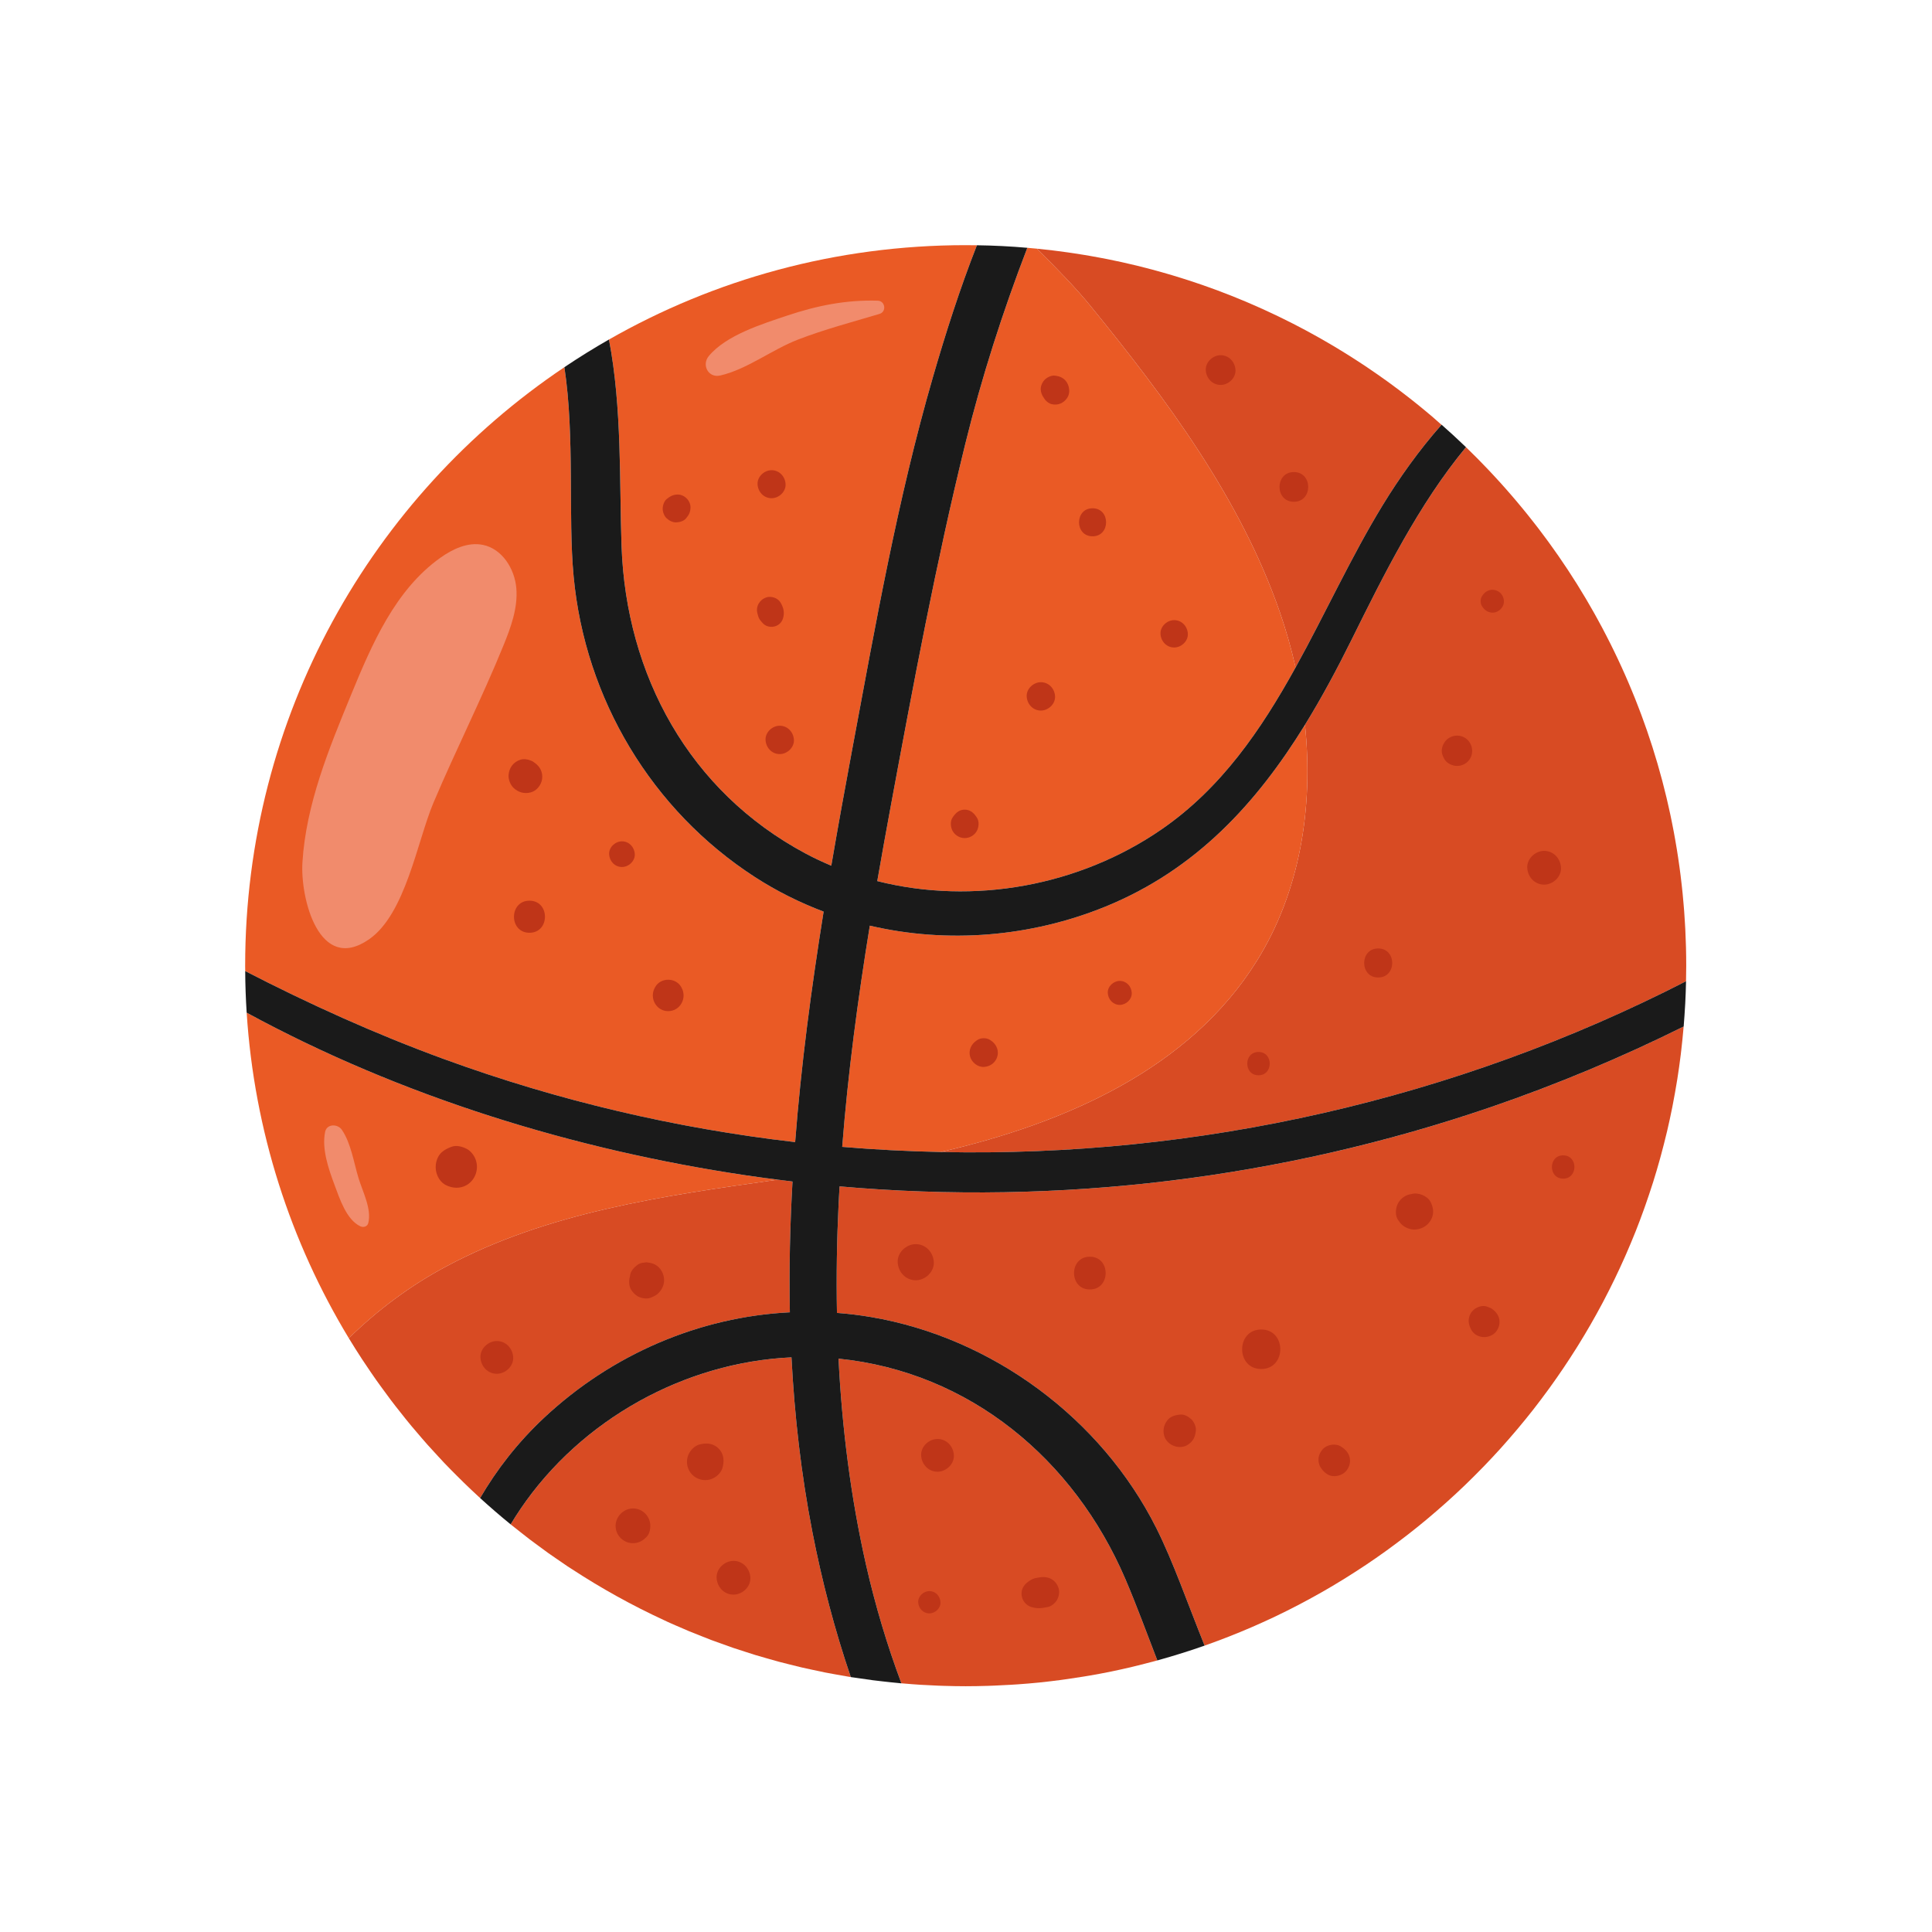 <?xml version="1.0" encoding="utf-8"?>
<!-- Generator: Adobe Illustrator 27.5.0, SVG Export Plug-In . SVG Version: 6.00 Build 0)  -->
<svg version="1.1" id="Capa_1" xmlns="http://www.w3.org/2000/svg" xmlns:xlink="http://www.w3.org/1999/xlink" x="0px" y="0px"
	 viewBox="0 0 2122 2122" style="enable-background:new 0 0 2122 2122;" xml:space="preserve">
<path style="fill:#EA5A25;" d="M978.787,883.028c-5.223,28.18-10.324,56.424-15.25,84.721
	c105.43,26.641,222.012,5.34,312.015-56.658c65.798-45.286,109.532-109.456,147.439-178.007
	c-4.648-20.663-10.458-41.018-17.332-60.852c-43.369-125.125-124.234-233.403-207.829-336.102
	c-15.664-19.279-36.132-40.399-58.972-63.006c-3.501-0.356-7.002-0.653-10.502-0.95c-26.997,70.187-50.075,141.856-68.29,215.961
	C1027.971,618.658,1003.289,750.901,978.787,883.028z"/>
<path style="fill:#EA5A25;" d="M854.125,1295.68c-11.464-1.476-22.933-3.015-34.399-4.706
	c-188.906-28.058-378.996-86.383-548.796-178.699c8.365,130.29,48.294,251.97,112.192,357.52
	c31.739-31.147,67.812-57.905,106.555-78.612C601.197,1331.485,727.881,1313.488,854.125,1295.68z"/>
<path style="fill:#EA5A25;" d="M884.512,937.313c9.316,4.984,18.867,9.437,28.538,13.53c7.296-42.602,15.008-85.081,22.901-127.381
	c25.63-137.052,49.835-274.874,88.636-408.954c14.121-48.711,29.725-97.598,48.414-145.12c-4.095-0.058-8.249-0.122-12.341-0.122
	c-142.567,0-276.297,37.676-391.81,103.649c14.475,74.816,11.391,157.461,13.823,226.874
	C687.718,741.708,757.072,869.084,884.512,937.313z"/>
<path style="fill:#EA5A25;" d="M873.357,1254.428c6.526-84.662,17.8-169.145,31.266-253.159
	c-26.105-9.846-51.378-22.426-75.288-37.851c-113.673-73.447-186.708-195.902-199.286-330.226
	c-6.29-66.684,1.484-152.891-10.146-229.9C408.396,545.328,269.268,786.736,269.268,1060.66c0,1.959,0,3.976,0.058,5.934
	c70.601,36.365,143.045,69.116,217.798,96.467C612.724,1208.981,742.419,1239.301,873.357,1254.428z"/>
<path style="fill:#EA5A25;" d="M1380.326,1055.559c47.795-76.648,62.331-168.867,52.991-259.464
	c-53.045,85.988-119.673,159.089-218.994,199.6c-82.468,33.579-173.659,40.936-258.974,21.004
	c-13.111,80.565-23.968,161.554-30.316,242.952c36,3.05,72.061,4.891,108.121,5.661
	C1171.215,1233.415,1306.662,1173.635,1380.326,1055.559z"/>
<path style="fill:#D84B23;" d="M1484.686,702.254c-16.002,32.297-32.867,63.844-51.369,93.841
	c9.34,90.597-5.196,182.816-52.991,259.464c-73.664,118.075-209.111,177.856-347.172,209.753
	c282.587,6.022,565.191-57.651,818.681-187.547c0.12-5.69,0.217-11.386,0.217-17.106c0-6.719-0.093-13.413-0.261-20.087
	c-0.056-2.212-0.163-4.409-0.236-6.616c-0.146-4.458-0.297-8.916-0.519-13.359c-0.132-2.631-0.312-5.252-0.471-7.878
	c-0.238-3.991-0.477-7.976-0.774-11.947c-0.209-2.811-0.46-5.608-0.702-8.404c-0.321-3.776-0.65-7.551-1.025-11.313
	c-0.287-2.875-0.607-5.744-0.926-8.614c-0.407-3.659-0.826-7.313-1.281-10.962c-0.363-2.909-0.75-5.807-1.145-8.706
	c-0.49-3.591-1.001-7.172-1.54-10.748c-0.436-2.909-0.884-5.812-1.355-8.706c-0.572-3.547-1.179-7.084-1.8-10.611
	c-0.507-2.889-1.016-5.774-1.554-8.648c-0.663-3.542-1.367-7.065-2.076-10.587c-0.57-2.831-1.133-5.662-1.732-8.477
	c-0.763-3.581-1.574-7.143-2.385-10.704c-0.621-2.729-1.225-5.466-1.875-8.186c-0.89-3.727-1.839-7.43-2.782-11.137
	c-0.641-2.519-1.255-5.052-1.92-7.566c-1.165-4.394-2.4-8.76-3.637-13.125c-0.509-1.793-0.982-3.601-1.503-5.389
	c-1.754-6.027-3.586-12.02-5.479-17.988c-0.777-2.441-1.608-4.862-2.407-7.294c-1.184-3.605-2.358-7.221-3.593-10.806
	c-0.935-2.719-1.924-5.413-2.889-8.117c-1.167-3.269-2.324-6.543-3.535-9.793c-1.042-2.806-2.126-5.593-3.201-8.38
	c-1.196-3.113-2.394-6.226-3.632-9.32c-1.13-2.831-2.295-5.647-3.457-8.463c-1.25-3.026-2.506-6.046-3.793-9.053
	c-1.208-2.821-2.436-5.627-3.673-8.433c-1.311-2.967-2.639-5.924-3.986-8.877c-1.276-2.796-2.567-5.588-3.878-8.365
	c-1.374-2.919-2.77-5.827-4.178-8.726c-1.343-2.762-2.692-5.525-4.066-8.268c-1.444-2.889-2.921-5.759-4.399-8.629
	c-1.403-2.719-2.799-5.433-4.231-8.132c-1.528-2.879-3.092-5.734-4.655-8.594c-1.442-2.636-2.875-5.286-4.346-7.908
	c-1.647-2.933-3.34-5.837-5.023-8.745c-1.449-2.505-2.877-5.023-4.353-7.508c-1.898-3.201-3.852-6.363-5.793-9.534
	c-1.32-2.158-2.609-4.331-3.949-6.475c-3.235-5.164-6.529-10.295-9.878-15.386c-1.372-2.085-2.794-4.136-4.185-6.207
	c-2.093-3.113-4.173-6.231-6.307-9.311c-1.588-2.295-3.22-4.555-4.835-6.835c-1.998-2.816-3.988-5.642-6.02-8.434
	c-1.69-2.319-3.415-4.614-5.13-6.913c-2.017-2.709-4.034-5.418-6.085-8.102c-1.759-2.295-3.542-4.57-5.325-6.85
	c-2.066-2.641-4.139-5.276-6.239-7.893c-1.815-2.26-3.649-4.502-5.488-6.743c-2.134-2.597-4.278-5.179-6.441-7.746
	c-1.849-2.197-3.712-4.38-5.583-6.553c-2.222-2.582-4.461-5.14-6.714-7.688c-1.868-2.114-3.742-4.224-5.632-6.319
	c-2.334-2.587-4.695-5.145-7.065-7.703c-1.856-2.003-3.712-4.01-5.593-5.998c-2.487-2.626-5.008-5.227-7.532-7.82
	c-1.813-1.861-3.613-3.737-5.442-5.583c-2.741-2.758-5.52-5.481-8.297-8.204c-1.367-1.335-2.718-2.685-4.092-4.01
	C1558.128,554.005,1519.507,632.017,1484.686,702.254z"/>
<path style="fill:#D84B23;" d="M1637.458,1215.982c-229.603,78.612-474.041,108.278-715.332,87.099
	c-0.355,6.11-0.711,12.278-1.008,18.393c-1.959,40.107-2.611,80.331-1.84,120.555c12.458,0.95,24.919,2.431,37.438,4.57
	c133.193,22.602,252.92,111.298,313.434,231.975c18.21,36.302,34.282,82.504,52.908,128.882c0.789-0.277,1.581-0.555,2.37-0.838
	c16.541-5.871,32.826-12.268,48.841-19.186c1.403-0.609,2.801-1.223,4.2-1.837c7.724-3.391,15.401-6.879,22.991-10.505l0.677-0.317
	c7.93-3.8,15.771-7.746,23.552-11.8c1.286-0.672,2.568-1.354,3.851-2.031c7.172-3.786,14.288-7.664,21.328-11.664
	c0.548-0.307,1.101-0.609,1.649-0.921c7.573-4.327,15.062-8.784,22.477-13.354c1.157-0.712,2.305-1.437,3.454-2.154
	c6.709-4.18,13.352-8.448,19.925-12.818c0.765-0.507,1.54-1.004,2.304-1.515c7.199-4.823,14.307-9.769,21.337-14.821
	c1.018-0.731,2.025-1.481,3.04-2.217c6.29-4.565,12.511-9.223,18.661-13.968c0.911-0.701,1.836-1.398,2.747-2.104
	c6.802-5.301,13.518-10.704,20.141-16.214c0.858-0.716,1.703-1.447,2.558-2.163c5.924-4.974,11.771-10.037,17.544-15.177
	c0.994-0.887,1.998-1.764,2.99-2.656c6.394-5.749,12.702-11.596,18.903-17.549c0.67-0.643,1.328-1.301,1.995-1.949
	c5.596-5.408,11.104-10.903,16.536-16.472c1.03-1.057,2.068-2.105,3.094-3.167c5.966-6.187,11.849-12.453,17.613-18.831
	c0.451-0.497,0.887-1.008,1.337-1.506c5.308-5.9,10.516-11.892,15.647-17.953c1.018-1.203,2.039-2.402,3.05-3.61
	c5.53-6.606,10.977-13.286,16.292-20.078l0.526-0.692c5.072-6.49,10.017-13.077,14.884-19.727c0.974-1.33,1.949-2.655,2.914-3.99
	c10.026-13.876,19.608-28.093,28.735-42.621c0.896-1.427,1.788-2.855,2.675-4.287c9.03-14.577,17.598-29.466,25.686-44.652
	c0.799-1.496,1.589-3.001,2.378-4.507c7.995-15.25,15.51-30.787,22.518-46.602c0.685-1.54,1.357-3.089,2.032-4.638
	c3.255-7.474,6.422-14.996,9.452-22.592c0.188-0.473,0.387-0.936,0.575-1.403c3.206-8.088,6.258-16.249,9.204-24.463
	c0.56-1.564,1.105-3.133,1.656-4.702c2.626-7.469,5.155-14.977,7.559-22.543c0.27-0.848,0.558-1.686,0.824-2.533
	c2.619-8.331,5.084-16.726,7.43-25.174c0.427-1.535,0.831-3.079,1.25-4.619c2.039-7.517,3.976-15.079,5.798-22.685
	c0.28-1.169,0.58-2.333,0.855-3.503c2.005-8.541,3.861-17.135,5.586-25.778c0.3-1.506,0.575-3.021,0.868-4.526
	c1.471-7.606,2.833-15.245,4.085-22.928c0.234-1.438,0.487-2.87,0.714-4.307c1.374-8.741,2.606-17.525,3.693-26.354
	c0.176-1.417,0.322-2.84,0.487-4.253c0.908-7.742,1.703-15.517,2.387-23.323c0.092-1.062,0.195-2.124,0.282-3.187
	C1780.708,1161.527,1709.943,1191.13,1637.458,1215.982z"/>
<path style="fill:#D84B23;" d="M1197.829,336.13c83.595,102.699,164.46,210.977,207.829,336.102
	c6.874,19.834,12.685,40.19,17.332,60.852c32.709-59.157,61.079-121.578,95.512-177.968c18.427-30.159,40.054-60.613,64.755-88.531
	c-3.112-2.73-6.155-5.538-9.306-8.224c-0.884-0.755-1.759-1.515-2.646-2.266c-2.901-2.456-5.832-4.877-8.767-7.289
	c-1.277-1.048-2.55-2.095-3.832-3.133c-2.826-2.289-5.663-4.56-8.521-6.811c-1.398-1.106-2.806-2.202-4.217-3.298
	c-2.848-2.212-5.7-4.419-8.577-6.592c-1.355-1.023-2.724-2.031-4.083-3.045c-2.991-2.231-5.983-4.463-9.004-6.65l-0.886-0.633
	c-6.641-4.794-13.372-9.472-20.166-14.066c-1.486-1.003-2.962-2.022-4.453-3.015c-2.685-1.788-5.393-3.542-8.1-5.296
	c-1.942-1.257-3.883-2.523-5.839-3.766c-2.594-1.651-5.206-3.284-7.822-4.901c-2.107-1.306-4.217-2.606-6.336-3.888
	c-2.563-1.559-5.133-3.108-7.718-4.633c-2.227-1.32-4.468-2.616-6.709-3.912c-2.519-1.457-5.033-2.918-7.566-4.346
	c-2.49-1.403-4.996-2.772-7.5-4.146c-2.331-1.281-4.651-2.582-6.994-3.839c-4.604-2.47-9.237-4.892-13.895-7.275
	c-2.171-1.111-4.363-2.178-6.544-3.269c-2.826-1.413-5.647-2.821-8.492-4.2c-2.309-1.121-4.633-2.212-6.955-3.308
	c-2.765-1.306-5.537-2.607-8.321-3.883c-2.326-1.067-4.663-2.119-7.004-3.167c-2.86-1.277-5.732-2.533-8.609-3.776
	c-2.271-0.984-4.541-1.964-6.821-2.924c-3.133-1.32-6.285-2.606-9.437-3.888c-2.042-0.828-4.073-1.671-6.124-2.484
	c-4.763-1.885-9.545-3.727-14.354-5.525c-1.338-0.497-2.682-0.979-4.024-1.476c-4.295-1.579-8.605-3.133-12.936-4.638
	c-1.995-0.692-4.005-1.355-6.007-2.032c-3.377-1.145-6.758-2.281-10.159-3.382c-2.195-0.707-4.399-1.398-6.601-2.09
	c-3.269-1.028-6.543-2.037-9.832-3.021c-2.227-0.663-4.458-1.325-6.694-1.973c-3.386-0.984-6.787-1.934-10.193-2.87
	c-2.107-0.58-4.212-1.174-6.329-1.735c-4.005-1.067-8.029-2.09-12.061-3.094c-1.51-0.375-3.013-0.774-4.526-1.145
	c-5.503-1.335-11.028-2.616-16.573-3.839c-1.569-0.341-3.152-0.658-4.724-0.994c-4.046-0.867-8.097-1.715-12.166-2.519
	c-2.126-0.419-4.261-0.809-6.392-1.213c-3.574-0.677-7.155-1.334-10.745-1.958c-2.251-0.395-4.504-0.775-6.76-1.15
	c-3.564-0.59-7.135-1.15-10.716-1.691c-2.21-0.336-4.419-0.672-6.636-0.989c-3.866-0.555-7.745-1.062-11.628-1.559
	c-1.902-0.243-3.798-0.502-5.703-0.731c-5.783-0.697-11.581-1.345-17.4-1.915C1161.698,295.731,1182.165,316.851,1197.829,336.13z"
	/>
<path style="fill:#D84B23;" d="M597.477,1557.307c74.399-69.656,170.217-110.948,270.068-115.932
	c-0.95-47.878,0.178-95.757,2.906-143.635c-5.442-0.648-10.884-1.364-16.326-2.061c-126.243,17.808-252.928,35.805-364.448,95.503
	c-38.743,20.707-74.816,47.464-106.555,78.612c4.709,7.785,9.576,15.469,14.546,23.079c1.262,1.934,2.582,3.825,3.859,5.744
	c3.749,5.632,7.54,11.235,11.43,16.765c1.644,2.343,3.338,4.648,5.007,6.972c3.62,5.028,7.276,10.027,11.011,14.972
	c1.878,2.484,3.783,4.95,5.693,7.415c3.632,4.692,7.315,9.345,11.052,13.954c2.044,2.524,4.095,5.038,6.171,7.537
	c3.727,4.483,7.518,8.911,11.342,13.311c2.151,2.475,4.288,4.97,6.47,7.415c3.927,4.409,7.931,8.741,11.951,13.057
	c2.158,2.314,4.283,4.668,6.468,6.958c4.584,4.803,9.264,9.51,13.966,14.197c2.46,2.455,4.916,4.911,7.408,7.337
	c5.374,5.218,10.799,10.382,16.322,15.449c0.514,0.473,1.05,0.926,1.569,1.398C545.769,1613.809,568.719,1584.284,597.477,1557.307z
	"/>
<path style="fill:#D84B23;" d="M892.344,1682.964c-12.399-63.839-19.698-127.912-23.02-192.107
	c-117.591,5.34-231.028,68.468-297.417,166.183c-3.849,5.686-7.52,11.43-11.016,17.233l0.967,0.809
	c3.567,2.899,7.204,5.705,10.821,8.541c3.057,2.397,6.08,4.843,9.176,7.196c3.187,2.426,6.443,4.765,9.669,7.143
	c3.596,2.65,7.157,5.34,10.797,7.927c2.648,1.886,5.354,3.688,8.024,5.54c4.29,2.972,8.558,5.978,12.906,8.867
	c1.644,1.092,3.33,2.124,4.984,3.201c32.305,21.121,66.234,39.951,101.584,56.244c1.237,0.57,2.451,1.179,3.693,1.744
	c5.525,2.509,11.121,4.891,16.711,7.279c2.271,0.969,4.512,1.993,6.792,2.943c5.008,2.08,10.078,4.034,15.138,6.017
	c2.928,1.149,5.83,2.348,8.775,3.464c4.641,1.754,9.337,3.386,14.017,5.057c3.432,1.223,6.843,2.495,10.294,3.668
	c4.331,1.476,8.714,2.84,13.077,4.244c3.874,1.247,7.73,2.533,11.63,3.717c4.044,1.233,8.137,2.358,12.207,3.523
	c4.287,1.232,8.558,2.495,12.874,3.649c3.766,1.009,7.566,1.925,11.354,2.88c4.694,1.188,9.381,2.392,14.107,3.493
	c3.473,0.809,6.979,1.53,10.47,2.295c5.106,1.111,10.204,2.236,15.345,3.255c3.186,0.628,6.399,1.179,9.6,1.773
	c5.505,1.014,11.011,2.027,16.555,2.933c0.661,0.107,1.33,0.195,1.993,0.302C916.599,1789.658,902.724,1736.162,892.344,1682.964z"
	/>
<path style="fill:#D84B23;" d="M1235.919,1734.048c-56.185-130.879-170.63-227.171-314.92-241.768
	c3.856,76.122,13.35,151.941,30.2,226.402c10.2,44.833,23.125,88.18,38.838,130.163c3.776,0.336,7.551,0.667,11.342,0.945
	c3.235,0.244,6.473,0.482,9.72,0.682c6.385,0.395,12.789,0.721,19.216,0.96c2.295,0.088,4.594,0.166,6.894,0.234
	c7.795,0.229,15.603,0.39,23.452,0.39c8.198,0,16.356-0.166,24.492-0.414c2.436-0.073,4.865-0.181,7.296-0.278
	c5.983-0.234,11.946-0.536,17.895-0.906c2.417-0.151,4.838-0.288,7.25-0.458c8.003-0.57,15.985-1.218,23.92-2.022l0.548-0.063
	c7.815-0.799,15.586-1.744,23.33-2.767c2.404-0.317,4.796-0.667,7.194-1.008c5.793-0.819,11.567-1.701,17.318-2.646
	c2.341-0.385,4.687-0.76,7.021-1.164c7.798-1.354,15.569-2.782,23.286-4.365l0.229-0.049c7.674-1.573,15.293-3.289,22.882-5.086
	c2.224-0.521,4.441-1.077,6.658-1.622c5.72-1.403,11.413-2.87,17.081-4.395c1.36-0.37,2.724-0.73,4.081-1.105
	C1259.52,1793.755,1248.548,1763.461,1235.919,1734.048z"/>
<path style="fill:#1A1A1A;" d="M1033.154,1265.313c-36.061-0.77-72.121-2.611-108.121-5.661
	c6.348-81.398,17.206-162.387,30.316-242.952c85.315,19.932,176.506,12.575,258.974-21.004
	c99.32-40.511,165.949-113.612,218.994-199.6c18.502-29.997,35.367-61.544,51.369-93.841
	c34.821-70.237,73.442-148.249,125.467-211.074l0.015-0.02l-0.936-0.882c-2.546-2.451-5.138-4.862-7.723-7.279
	c-1.754-1.647-3.488-3.308-5.261-4.936c-4.259-3.907-8.553-7.776-12.897-11.586c-0.032,0.035-0.061,0.072-0.093,0.107
	c-24.701,27.918-46.328,58.372-64.755,88.531c-34.433,56.389-62.803,118.811-95.512,177.968
	c-37.907,68.551-81.642,132.721-147.439,178.007c-90.003,61.998-206.584,83.298-312.015,56.658
	c4.926-28.297,10.027-56.541,15.25-84.721c24.502-132.127,49.184-264.37,81.279-394.893c18.214-74.104,41.293-145.773,68.29-215.961
	c-18.275-1.603-36.726-2.548-55.354-2.787c-18.689,47.522-34.293,96.409-48.414,145.12
	c-38.802,134.08-63.006,271.902-88.636,408.954c-7.893,42.299-15.605,84.779-22.901,127.381c-9.671-4.092-19.223-8.546-28.538-13.53
	c-127.439-68.229-196.794-195.605-201.839-337.524c-2.432-69.413,0.653-152.058-13.823-226.874
	c-16.731,9.554-33.047,19.698-48.947,30.377c11.63,77.009,3.857,163.216,10.146,229.9
	c12.577,134.324,85.613,256.779,199.286,330.226c23.91,15.425,49.184,28.005,75.288,37.851
	c-13.466,84.015-24.74,168.497-31.266,253.159c-130.938-15.128-260.634-45.447-386.233-91.367
	c-74.753-27.352-147.196-60.102-217.798-96.467c0.061,15.367,0.653,30.553,1.603,45.681
	c169.8,92.317,359.89,150.641,548.796,178.699c11.466,1.691,22.935,3.23,34.399,4.706c5.442,0.697,10.884,1.413,16.326,2.061
	c-2.728,47.878-3.856,95.756-2.906,143.635c-99.851,4.984-195.668,46.275-270.068,115.932
	c-28.758,26.977-51.708,56.502-70.092,88.048l-0.034,0.054c5.286,4.799,10.636,9.535,16.042,14.207l0.458,0.405
	c5.603,4.838,11.274,9.607,17.021,14.28l0.019-0.029c3.496-5.803,7.167-11.547,11.016-17.233
	c66.39-97.715,179.827-160.842,297.417-166.183c3.323,64.195,10.621,128.268,23.02,192.107
	c10.38,53.198,24.256,106.694,42.107,159.011l0.017,0.053c2.297,0.37,4.621,0.638,6.923,0.989c5.756,0.877,11.52,1.729,17.318,2.475
	c3.557,0.458,7.135,0.843,10.709,1.252c5.941,0.677,11.888,1.34,17.878,1.876c0.926,0.078,1.834,0.209,2.763,0.287l-0.022-0.063
	c-15.713-41.983-28.638-85.33-38.838-130.163c-16.85-74.46-26.344-150.28-30.2-226.402
	c144.29,14.597,258.735,110.889,314.92,241.768c12.629,29.413,23.601,59.707,35.221,89.656l0.019,0.048
	c0.755-0.21,1.493-0.453,2.249-0.663c16.005-4.482,31.81-9.413,47.371-14.83c0.76-0.268,1.535-0.497,2.295-0.765l-0.015-0.039
	c-18.626-46.378-34.699-92.58-52.908-128.882c-60.514-120.677-180.241-209.374-313.434-231.975
	c-12.519-2.139-24.98-3.62-37.438-4.57c-0.772-40.224-0.119-80.448,1.84-120.555c0.297-6.115,0.653-12.282,1.008-18.393
	c241.291,21.179,485.729-8.487,715.332-87.099c72.485-24.852,143.25-54.455,211.758-88.492l0.046-0.024
	c0.058-0.697,0.088-1.408,0.144-2.105c0.551-6.831,1.018-13.681,1.398-20.56c0.046-0.819,0.114-1.637,0.156-2.456
	c0.4-7.644,0.677-15.318,0.855-23.025c0.012-0.526,0.046-1.048,0.058-1.574l-0.039,0.019
	C1598.345,1207.661,1315.741,1271.335,1033.154,1265.313z"/>
<path style="fill:#F18B6C;" d="M567.119,646.215c-1.756-21.496-15.635-43.503-36.779-47.766
	c-16.524-3.333-33.269,4.57-46.977,14.382c-49.308,35.284-74.735,94.305-97.788,150.387
	c-24.178,58.816-49.406,119.756-53.405,183.985c-2.449,39.299,18.231,122.411,73.032,84.589
	c40.373-27.864,53.035-107.898,70.887-150.104c24.585-58.124,53.187-114.47,76.97-172.945
	C561.185,688.763,568.875,667.715,567.119,646.215z"/>
<path style="fill:#F18B6C;" d="M790.943,412.452c29.179-6.573,56.97-28.41,85.223-39.352c29.133-11.279,59.866-19.352,89.786-28.297
	c8.044-2.402,6.448-14.329-1.971-14.568c-34.796-0.984-66.555,5.374-99.532,16.448c-27.754,9.325-66.809,21.408-85.954,44.384
	C770.412,400.773,777.915,415.385,790.943,412.452z"/>
<path style="fill:#F18B6C;" d="M375.392,1240.791c-4.487-6.509-16.436-6.689-18.299,2.387c-3.868,18.865,3.817,40.794,10.424,58.509
	c5.562,14.924,13.048,38.09,28.256,45.204c3.359,1.569,7.698,0.439,8.716-3.547c3.892-15.284-6.015-34.212-10.56-48.935
	C388.627,1277.24,385.57,1255.549,375.392,1240.791z"/>
<path style="fill:#BF3518;" d="M1695.985,971.642c9.698,0,18.989-8.526,18.541-18.539c-0.451-10.046-8.146-18.543-18.541-18.543
	c-9.698,0-18.989,8.531-18.541,18.543C1677.894,963.15,1685.59,971.642,1695.985,971.642z"/>
<path style="fill:#BF3518;" d="M1588.577,812.831c-3.873,3.873-6.4,10.85-4.292,16.234c0.204,0.521,0.405,1.043,0.612,1.564
	c1.978,4.94,4.538,7.503,9.481,9.476c6.073,2.431,13.142,0.974,17.797-3.678c8.88-8.877,4.743-24.556-7.364-27.888
	C1599.069,806.955,1592.783,808.622,1588.577,812.831z"/>
<path style="fill:#BF3518;" d="M1513.729,1041.732c-20.519,0-20.553,31.888,0,31.888
	C1534.248,1073.62,1534.282,1041.732,1513.729,1041.732z"/>
<path style="fill:#BF3518;" d="M1289.644,711.17c7.856,0,15.381-6.909,15.018-15.016c-0.365-8.137-6.599-15.02-15.018-15.02
	c-7.854,0-15.381,6.908-15.019,15.02C1274.991,704.291,1281.225,711.17,1289.644,711.17z"/>
<path style="fill:#BF3518;" d="M1200.012,589.041c19.802,0,19.834-30.777,0-30.777
	C1180.207,558.264,1180.175,589.041,1200.012,589.041z"/>
<path style="fill:#BF3518;" d="M1143.242,780.446c8.146,0,15.951-7.162,15.573-15.576c-0.377-8.434-6.842-15.571-15.573-15.571
	c-8.147,0-15.949,7.162-15.574,15.571C1128.046,773.308,1134.512,780.446,1143.242,780.446z"/>
<path style="fill:#BF3518;" d="M852.594,687.438c5.194-2.192,7.691-6.743,8.208-12.2c0.309-3.279-0.146-6.129-1.377-9.174
	c-1.452-3.581-3.094-6.5-6.561-8.531c-3.059-1.788-7.571-2.548-11.001-1.437c-7.423,2.402-12.017,9.822-9.971,17.559
	c0.565,2.144,1.031,4.224,2.18,6.192c0.996,1.701,2.58,3.343,3.939,4.833C841.606,688.617,847.898,689.421,852.594,687.438z"/>
<path style="fill:#BF3518;" d="M847.452,547.214c8.049,0,15.761-7.08,15.388-15.391c-0.373-8.336-6.762-15.386-15.388-15.386
	c-8.049,0-15.761,7.079-15.389,15.386C832.436,540.164,838.824,547.214,847.452,547.214z"/>
<path style="fill:#BF3518;" d="M581.538,989.269c-22.665,0-22.704,35.225,0,35.225
	C604.205,1024.495,604.242,989.269,581.538,989.269z"/>
<path style="fill:#BF3518;" d="M733.915,1110.585c13.194,0,20.907-14.412,14.729-25.667l-0.414-0.75
	c-5.917-10.782-22.712-10.782-28.629,0l-0.414,0.75C713.011,1096.173,720.721,1110.585,733.915,1110.585z"/>
<path style="fill:#BF3518;" d="M683.123,952.256c7.371,0,14.431-6.48,14.09-14.09c-0.341-7.635-6.19-14.09-14.09-14.09
	c-7.372,0-14.431,6.48-14.09,14.09C669.374,945.8,675.223,952.256,683.123,952.256z"/>
<path style="fill:#BF3518;" d="M1088.36,1142.823l-0.838-0.56c-3.881-2.597-10.166-2.597-14.046,0l-0.838,0.56
	c-5.781,3.873-9.081,10.597-7.157,17.588c1.749,6.353,8.234,11.737,15.018,11.435c6.283-0.283,11.764-3.727,14.231-9.574
	C1097.859,1154.862,1094.887,1147.194,1088.36,1142.823z"/>
<path style="fill:#BF3518;" d="M1229.887,1077.376c-6.884,0-13.481,6.056-13.162,13.165c0.319,7.133,5.783,13.165,13.162,13.165
	c6.887,0,13.484-6.056,13.164-13.165C1242.733,1083.408,1237.269,1077.376,1229.887,1077.376z"/>
<path style="fill:#BF3518;" d="M1421.108,551.126c20.996,0,21.03-32.629,0-32.629
	C1400.112,518.497,1400.075,551.126,1421.108,551.126z"/>
<path style="fill:#BF3518;" d="M1340.682,422.776c8.536,0,16.711-7.503,16.317-16.312c-0.397-8.843-7.169-16.317-16.317-16.317
	c-8.534,0-16.709,7.503-16.315,16.317C1324.762,415.302,1331.537,422.776,1340.682,422.776z"/>
<path style="fill:#BF3518;" d="M1628.33,666.663c3.07,4.706,8.633,7.337,14.236,5.793c5.14-1.413,9.503-6.665,9.257-12.156
	c-0.229-5.087-3.016-9.525-7.752-11.523c-5.941-2.509-12.273-0.161-15.742,5.16l-0.55,0.843c-2.03,3.114-2.03,7.927,0,11.04
	L1628.33,666.663z"/>
<path style="fill:#BF3518;" d="M1638.739,1437.6c-1.544-1.096-3.505-1.681-5.252-2.397c-5.138-2.115-11.99,0.453-15.679,4.141
	c-4.097,4.097-5.613,10.1-4.143,15.679c0.484,1.846,1.349,3.722,2.243,5.408c5.074,9.574,18.862,10.718,26.207,3.377
	c3.025-3.026,4.887-7.522,4.887-11.801C1647.003,1445.722,1643.658,1441.093,1638.739,1437.6z"/>
<path style="fill:#BF3518;" d="M1562.281,1312.504c-3.712-1.564-8.211-2.212-12.168-0.979c-5.815,0.565-11.381,4.57-14.239,9.447
	c-3.126,5.34-4.039,14.114,0,19.357c1.12,1.452,2.085,3.04,3.393,4.327c2.516,2.485,5.576,4.058,8.909,5.062
	c5.155,1.549,11.218,0.551,15.839-2.1c4.456-2.558,7.973-6.948,9.364-11.912c1.54-5.496,0.365-10.524-2.054-15.464
	C1569.563,1316.645,1565.824,1313.999,1562.281,1312.504z"/>
<path style="fill:#BF3518;" d="M1385.254,1460.25c-27.917,0-27.963,43.386,0,43.386
	C1413.169,1503.636,1413.215,1460.25,1385.254,1460.25z"/>
<path style="fill:#BF3518;" d="M1474.44,1589.872c-0.45-0.307-0.901-0.619-1.352-0.926c-5.786-3.976-15.386-2.514-20.07,2.587
	c-1.942,2.115-3.377,4.575-4.261,7.308c-1.196,3.703-0.563,9.515,1.671,12.765l0.928,1.35c3.318,4.828,8.375,8.633,14.568,8.356
	c4.475-0.2,8.701-1.71,11.929-4.941c3.06-3.059,4.943-7.605,4.943-11.932C1482.796,1598.155,1479.446,1593.312,1474.44,1589.872z"/>
<path style="fill:#BF3518;" d="M1197.023,1380.299c-23.142,0-23.181,35.97,0,35.97
	C1220.168,1416.27,1220.204,1380.299,1197.023,1380.299z"/>
<path style="fill:#BF3518;" d="M1141.907,1732.513c-1.718,0.302-3.501,0.497-5.189,0.926c-2.794,0.707-5.001,2.105-7.281,3.747
	c-5.111,3.688-8.183,8.706-7.303,15.245c0.806,6.003,5.067,11.026,10.96,12.721c4.141,1.194,7.605,1.55,12.007,0.882
	c1.929-0.292,3.851-0.643,5.778-0.979c3.937-0.687,8.139-4.434,10.083-7.756c2.114-3.615,3.011-8.945,1.7-12.999
	C1159.627,1734.915,1151.247,1730.881,1141.907,1732.513z"/>
<path style="fill:#BF3518;" d="M1020.743,1747.568c-6.399,0-12.531,5.632-12.236,12.239c0.297,6.631,5.376,12.239,12.236,12.239
	c6.402,0,12.534-5.632,12.237-12.239C1032.682,1753.175,1027.603,1747.568,1020.743,1747.568z"/>
<path style="fill:#BF3518;" d="M1029.708,1580.484c-9.408,0-18.419,8.268-17.986,17.983c0.436,9.744,7.903,17.983,17.986,17.983
	c9.406,0,18.419-8.273,17.983-17.983C1047.254,1588.723,1039.788,1580.484,1029.708,1580.484z"/>
<path style="fill:#BF3518;" d="M793.876,1610.964c0.095-0.482,0.19-0.965,0.282-1.447c1.335-6.836,0.183-13.486-4.911-18.577
	c-5.094-5.096-11.744-6.246-18.58-4.911c-0.482,0.093-0.964,0.185-1.447,0.283c-6.704,1.306-12.253,7.659-13.998,13.997
	c-1.9,6.899,0.1,14.446,5.155,19.503c5.052,5.052,12.604,7.05,19.501,5.15C786.217,1623.217,792.57,1617.668,793.876,1610.964z"/>
<path style="fill:#BF3518;" d="M700.29,1657.463c-14.039-3.868-27.357,9.452-23.491,23.488c1.766,6.421,6.918,11.571,13.337,13.34
	c3.384,0.906,6.768,0.906,10.154,0c3.235-0.906,6.044-2.543,8.427-4.911c3.863-2.991,5.252-7.488,5.537-12.209
	C714.792,1668.221,709.004,1659.86,700.29,1657.463z"/>
<path style="fill:#BF3518;" d="M805.623,1714.374c-9.698,0-18.989,8.531-18.541,18.543c0.451,10.047,8.146,18.538,18.541,18.538
	c9.698,0,18.989-8.526,18.541-18.538C823.713,1722.871,816.017,1714.374,805.623,1714.374z"/>
<path style="fill:#BF3518;" d="M700.078,1423.563c3.54,2.28,10.295,3.473,14.314,1.871c4.448-1.774,7.581-3.24,10.663-7.231
	c2.735-3.542,4.402-7.761,4.349-12.326c-0.059-5.023-2.095-10.09-5.615-13.69c-3.895-3.976-8.59-5.252-13.895-5.744
	c-1.627,0.219-3.254,0.438-4.879,0.658c-2.39,0.57-4.47,1.661-6.244,3.284c-3.033,2.343-5.7,5.69-6.577,9.534
	c-0.171,0.745-0.251,1.486-0.339,2.227c-0.283,0.911-0.507,1.866-0.646,2.909c-0.531,3.956-0.027,8.385,2.205,11.844
	C695.146,1419.583,697.391,1421.829,700.078,1423.563z"/>
<path style="fill:#BF3518;" d="M545.684,1508.888c9.408,0,18.419-8.273,17.985-17.983c-0.436-9.744-7.903-17.983-17.985-17.983
	c-9.405,0-18.419,8.268-17.982,17.983C528.137,1500.65,535.603,1508.888,545.684,1508.888z"/>
<path style="fill:#BF3518;" d="M512.624,1301.576c8.77-5.13,13.074-15.985,10.48-25.754l-0.183-0.682
	c-1.359-5.126-5.435-10.738-10.187-13.247c-4.943-2.612-11.644-4.39-17.082-2.237l-0.602,0.239
	c-3.766,1.491-7.042,3.094-10.063,5.866c-3.663,3.362-5.627,8.307-6.27,13.091c-1.162,8.648,2.836,18.47,10.886,22.724
	C496.731,1305.342,505.525,1305.727,512.624,1301.576z"/>
<path style="fill:#BF3518;" d="M558.583,851.457c-0.3,4.843,2.019,10.636,5.552,13.988c5.064,4.799,11.503,6.646,18.422,4.974
	c6.913-1.676,11.971-8.156,12.884-14.958c0.955-7.113-2.28-13.569-8.129-17.583c-1.299-1.086-2.707-1.988-4.329-2.519
	c-3.5-1.476-7.754-2.09-11.469-0.887C563.786,836.972,559.077,843.399,558.583,851.457z"/>
<path style="fill:#BF3518;" d="M1382.265,1155.432c-16.463,0-16.489,25.583,0,25.583
	C1398.73,1181.015,1398.757,1155.432,1382.265,1155.432z"/>
<path style="fill:#BF3518;" d="M1716.898,1268.967c-16.463,0-16.49,25.588,0,25.588
	C1733.361,1294.555,1733.39,1268.967,1716.898,1268.967z"/>
<path style="fill:#BF3518;" d="M1147.522,438.6c1.902,2.465,4.621,4.633,7.741,5.345c6.787,1.544,12.96-1.164,16.835-6.85
	c2.963-4.351,2.811-10.134,0.855-14.777c-2.684-6.358-8.046-9.155-14.682-9.769c-3.666-0.336-8.236,1.944-10.75,4.453
	c-2.636,2.641-4.621,6.967-4.453,10.753c0.151,3.396,1.491,6.772,3.6,9.51L1147.522,438.6z"/>
<path style="fill:#BF3518;" d="M1047.467,896.222l-1.009,1.403c-3.094,4.293-2.545,10.996,0,15.347
	c2.707,4.623,7.766,7.527,13.128,7.527c5.359,0,10.422-2.904,13.126-7.527c2.548-4.351,3.094-11.055,0-15.347l-1.009-1.403
	c-2.972-4.122-6.804-6.948-12.117-6.948C1054.271,889.274,1050.438,892.1,1047.467,896.222z"/>
<path style="fill:#BF3518;" d="M856.414,797.104c-8.147,0-15.949,7.162-15.574,15.571c0.378,8.438,6.843,15.576,15.574,15.576
	c8.146,0,15.951-7.162,15.573-15.576C871.611,804.237,865.145,797.104,856.414,797.104z"/>
<path style="fill:#BF3518;" d="M742.88,573.732c3.71-0.166,8.2-1.349,10.619-4.399c1.411-1.779,2.729-3.372,3.613-5.466
	c0.86-2.036,1.245-4.122,1.301-6.349c0.195-7.605-6.728-14.534-14.339-14.339c-4.982,0.132-8.08,1.954-11.813,4.916
	c-2.814,2.232-4.399,7.211-4.399,10.622c0,3.683,1.637,8.083,4.399,10.616C735.121,571.959,738.88,573.913,742.88,573.732z"/>
<path style="fill:#BF3518;" d="M1296.219,1553.707l-0.6,0.068c-3.225,0.365-6.078,0.897-8.982,2.431
	c-3.376,1.783-5.842,5.091-7.283,8.511c-2.663,6.31-1.573,14.621,3.681,19.445c4.623,4.244,11.14,6.275,17.318,4.575
	c3.744-1.028,6.899-3.338,9.245-6.378c2.597-3.362,3.34-6.544,3.822-10.782l0.066-0.599c0.448-3.937-2.215-9.603-5.057-12.21
	C1305.276,1555.87,1300.672,1553.205,1296.219,1553.707z"/>
<path style="fill:#BF3518;" d="M1005.805,1366.496c-10.378,0-20.319,9.12-19.839,19.834c0.482,10.748,8.716,19.839,19.839,19.839
	c10.375,0,20.317-9.125,19.837-19.839C1025.162,1375.583,1016.926,1366.496,1005.805,1366.496z"/>
</svg>
